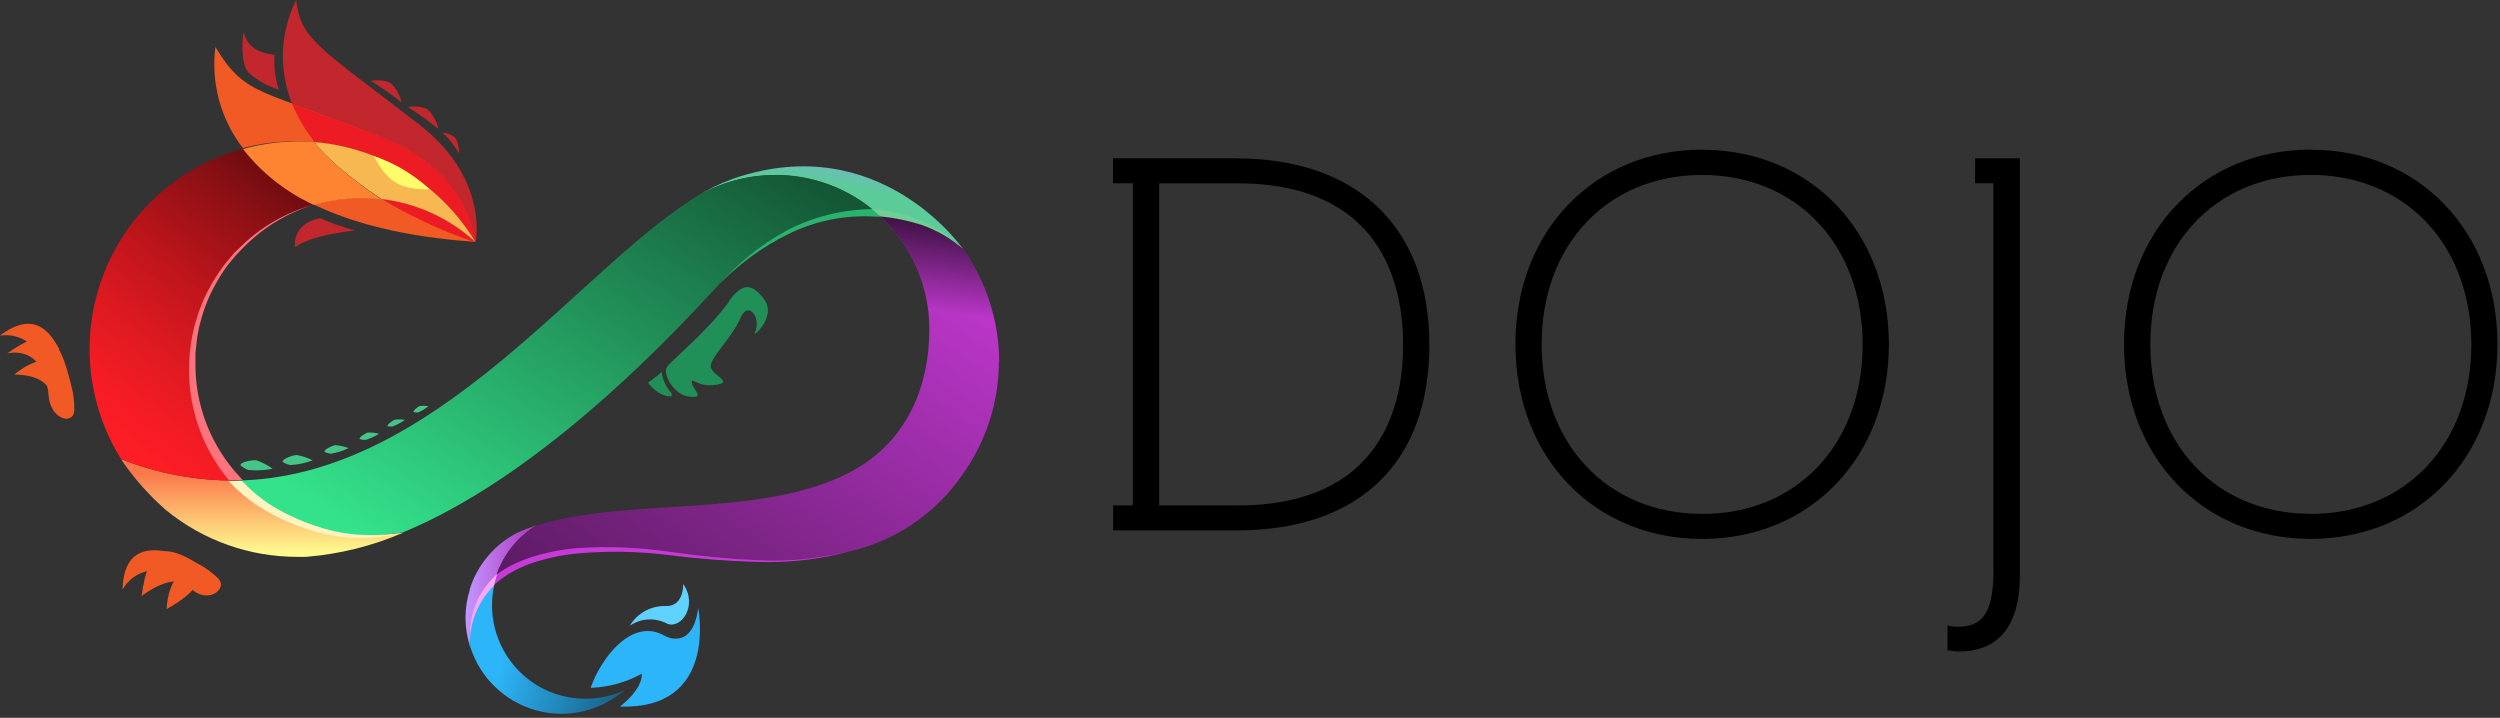 <svg viewBox="0 0 512 147" xmlns="http://www.w3.org/2000/svg" xmlns:xlink="http://www.w3.org/1999/xlink"><rect x="0" y="0" width="512" height="147" fill="#333333" stroke="none"/><defs><linearGradient id="a" x1="50%" x2="50%" y1="95.315%" y2="14.519%"><stop offset="0%" stop-color="#FFFA8F"/><stop offset="100%" stop-color="#FB784B"/></linearGradient><linearGradient id="b" x1="57.415%" x2="68.311%" y1="48.636%" y2="19.732%"><stop offset="0%" stop-color="#5BCB99"/><stop offset="100%" stop-color="#85A8E8"/></linearGradient><linearGradient id="c" x1="9.856%" x2="151.349%" y1="88.682%" y2="-41.454%"><stop offset="0%" stop-color="#34E28B"/><stop offset="100%"/></linearGradient><linearGradient id="d" x1="0%" x2="100%" y1="50.093%" y2="50.093%"><stop offset="0%" stop-color="#C297FF"/><stop offset="100%" stop-color="#AE31BB"/></linearGradient><linearGradient id="e" x1="-63.391%" x2="115.247%" y1="194.889%" y2="3.931%"><stop offset="0%"/><stop offset="100%" stop-color="#D23DE2"/></linearGradient><linearGradient id="f" x1="68.749%" x2="61.518%" y1="-12.436%" y2="21.022%"><stop offset="0%"/><stop offset="100%" stop-opacity="0"/></linearGradient><linearGradient id="g" x1="24.831%" x2="190.586%" y1="47.344%" y2="93.665%"><stop offset="0%" stop-color="#2DB5F9"/><stop offset="100%"/></linearGradient><linearGradient id="h" x1="97.218%" x2="21.817%" y1="-45.343%" y2="94.721%"><stop offset="0%"/><stop offset="21%" stop-color="#48080A"/><stop offset="42%" stop-color="#891014"/><stop offset="61%" stop-color="#BC151B"/><stop offset="78%" stop-color="#E01A21"/><stop offset="91%" stop-color="#F71C24"/><stop offset="100%" stop-color="#FF1D25"/></linearGradient><path id="i" d="M204.63 74.14c0-8.32-2.6-16.43-7.44-23.19 -4.86-4.49-11.16-7.11-17.77-7.4 6.94 6 10.93 14.74 10.91 23.93 0 10.61-3.86 22.76-16.35 29.29 -18.19 9.51-46.08 4.98-64.2 10.91 -4.01 2.43-6.98 6.25-8.35 10.74l-.13.46c5.3-4.68 15.76-8 36.17-5.37 14.57 1.87 26.14 2.38 36.09-.47 9.61-2.1 18.06-7.8 23.62-15.93 4.79-6.73 7.38-14.78 7.39-23.04Z"/></defs><path d="M404.49 37.59l.03-5.17h9.15v5.16 80.39c0 10.1-4.34 15.45-12.48 15.45 -.79-.01-1.58-.11-2.34-.29v-5.03c.64.16 1.3.25 1.96.26 4.59 0 7.45-1.92 7.45-11.47V37.53h-3.79Zm-151.24-5.15c24.71 0 39.49 14.08 39.49 38.21 0 24.13-14.4 37.98-39.49 37.98h-25.27v-5.12h4.03V37.53h-4.07v-5.12h25.27Zm.12 71.08c29.57 0 33.99-20.48 33.99-32.86 0-12.39-4.37-33.12-34-33.12h-15.97v65.97h15.96Zm95.24-72.85c22.15 0 38.23 16.74 38.23 39.85 0 23.1-16.08 39.85-38.24 39.85 -22.16 0-38.24-16.77-38.24-39.86 0-23.1 16.07-39.86 38.23-39.86Zm0 74.59c19.36 0 32.86-14.23 32.86-34.68 0-20.46-13.54-34.75-32.87-34.75 -19.34 0-32.87 14.22-32.87 34.67 0 20.45 13.51 34.74 32.86 34.74Zm124.66-74.6c22.15 0 38.21 16.76 38.21 39.85s-16.08 39.85-38.24 39.85c-22.16 0-38.24-16.77-38.24-39.86 0-23.1 16.1-39.86 38.24-39.86Zm0 74.59c19.35 0 32.86-14.23 32.86-34.68 0-20.46-13.54-34.75-32.87-34.75 -19.34 0-32.87 14.22-32.87 34.67 0 20.45 13.51 34.74 32.86 34.74Z"/><path fill="url(#a)" d="M24.85 94.08l.48.76c2.49 3.54 5.4 6.77 8.66 9.62 7.59 6.21 17.1 9.6 26.91 9.58h1.85c6.81-.56 13.49-2.22 19.77-4.92 -2.82.45-5.67.71-8.52.77 -9.81-.01-19.15-4.18-25.7-11.48 -8.04.06-16.01-1.42-23.49-4.37Z"/><path fill="#F15A24" d="M60.9 28.98c14.9-.02 28.72 7.77 36.42 20.53 -8.93-8.1-21.43-10.98-33-7.6 7.79 3.75 18.41 6.62 33.04 7.62 0 0-.72-13.93-18.54-21.21 -24.95-10.16-28.4-8.14-34.71-18.72 -.94 7.38 1.09 14.84 5.64 20.73 3.63-.96 7.37-1.42 11.13-1.39Z"/><path fill="#ED1C24" d="M78.83 28.34c-8.53-3.4-14.54-5.52-19.03-7.15 1.16 2.85 2.73 5.52 4.67 7.92 13.6 1.12 25.84 8.7 32.9 20.39 -5.34-4.86-12.07-7.92-19.23-8.75 5.92 3.53 12.19 6.46 18.71 8.73h.54s-.75-13.88-18.59-21.16Z"/><path fill="#C1272D" d="M97.34 49.55h.09c.28-1.56 1.94-13.56-11.62-24.08C65.57 9.76 61.62 8.3 60.65-.01c-3.29 6.62-3.6 14.33-.86 21.2 4.47 1.55 10.49 3.66 19 7.14 17.85 7.28 18.55 21.2 18.55 21.2h-.04Z"/><path fill="url(#b)" d="M158.76 35.86c7.59-.01 14.93 2.72 20.67 7.7 6.63.28 12.94 2.93 17.8 7.45 0 0-17.02-24.72-47-14.44 -2.69.96-5.26 2.22-7.68 3.75 4.89-2.93 10.48-4.48 16.18-4.48Z"/><path fill="url(#c)" d="M158.76 35.86c-5.7-.01-11.3 1.53-16.19 4.45l.87-.54C119.2 54.03 89.5 97.88 48.32 98.42c6.56 7.26 15.9 11.41 25.69 11.39 2.85-.07 5.69-.33 8.51-.78 26.78-11.04 52.51-37.43 64.19-50.23 10.82-11.87 22.68-15.91 32.74-15.3 -5.76-4.99-13.12-7.72-20.73-7.69Z"/><path fill="url(#d)" d="M96.2 120.84c-.55 1.76-.84 3.6-.86 5.45 -.01 2.14.32 4.27.96 6.31 -.71-5.18 1.22-10.36 5.14-13.8l.12-.47c1.36-4.5 4.34-8.33 8.35-10.76 -1.27.4-2.52.88-3.73 1.43 -4.83 2.39-8.45 6.66-10.02 11.81Z"/><use fill="url(#e)" xlink:href="#i"/><use opacity=".49" fill="url(#f)" xlink:href="#i"/><path fill="url(#g)" d="M114.31 142.28c-9.96-3.05-15.65-13.5-12.82-23.52 -3.92 3.44-5.85 8.62-5.15 13.79 2 6.27 7.03 11.12 13.37 12.9 6.34 1.78 13.15.25 18.13-4.07 -4.26 1.94-9.08 2.25-13.56.87Z"/><path style="mix-blend-mode:screen;" fill="#2DB5F9" d="M120.95 140.89c1.98-5.79 8.4-14.71 15.28-10.62 0 0 5.59 3.11 6.76-5.73 0 0 4.19 20.86-16.02 20.16 0 0 4.55-3.33 4.5-6.74 -3.24 1.79-6.85 2.79-10.55 2.91Z"/><path style="mix-blend-mode:screen;" fill="#5FD2FF" d="M129.03 128.12c2.25-1.53 5.16-1.68 7.56-.41 2.85 1.26 6.43-3.68 3.33-8.11 0 0 .2 4.56-3.48 4.52 -3.02-.13-5.87 1.4-7.43 3.99Z"/><g fill="#219058"><path d="M149.33 61.74c-4.84 6.59-11.95 12.11-12.78 13.47 -.83 1.35 1.4 5.72 4.67 6.03 3.27.31.76-1.27.48-2.81 -.29-1.55.98.98 4.94.38 3.96-.6-1.44-2.06-1.07-4.06 .37-2 4.44-5.79 6.06-9.59 1.62-3.81 4.39 0 2.97 2.97 -.57 1.18 4.5-3.33 1.94-6.76 -2.56-3.44-4.45-3.53-7.27.32Z"/><path d="M135.53 76.17c-.72.68-2.81 2.21-2.81 2.21s2.05 2.85 4.67 2.8c0 0 .56-.27-.25-1.11 -.91-1.13-1.47-2.49-1.63-3.92Z"/></g><path fill="url(#h)" d="M64.33 41.92c-5.7-2.6-10.69-6.53-14.55-11.47 -13.01 3.51-23.57 12.98-28.49 25.52 -4.92 12.54-3.61 26.66 3.53 38.08 7.47 2.95 15.45 4.43 23.49 4.36 -8.01-8.86-10.9-21.21-7.65-32.69 3.25-11.49 12.18-20.5 23.64-23.84Z"/><path fill="#F7B852" d="M64.41 29.12c1.88 2.72 7.31 7.43 13.7 11.64 7.15.83 13.87 3.89 19.21 8.74 -7.07-11.69-19.31-19.28-32.92-20.4Z"/><path fill="#FF8431" d="M64.41 29.12c-1.16-.1-2.33-.15-3.5-.15 -3.77.02-7.51.54-11.14 1.55 3.85 4.93 8.84 8.86 14.54 11.46 4.47-1.31 9.15-1.7 13.78-1.14 -6.4-4.31-11.82-9.02-13.71-11.75Z"/><path fill="#FFFB69" d="M88.02 38.81c-3.28-3.08-7.18-5.41-11.43-6.83 2.74 5.22 5.11 6.82 11.42 6.82Z"/><g fill="#C1272D"><path d="M75.98 16.59c2.13 1.29 4.17 2.73 6.12 4.28 .48.37-.88-3.33-2.45-4.03 -1.19-.42-2.46-.51-3.68-.27Z"/><path d="M83.54 21.93c2.1 1.33 4.13 2.78 6.08 4.35 .49.35-.85-3.34-2.42-4.06 -1.18-.43-2.44-.53-3.67-.3Z"/><path d="M90.65 27.17c1.28 1.2 2.39 2.59 3.29 4.11 .24.35 0-2.42-.86-3.22 -.72-.52-1.56-.83-2.44-.91Z"/></g><g fill="#44C688"><path d="M57.88 94.6c-.19-.61 2.19-1.39 2.83-1.42 1.16.19 2.29.56 3.33 1.1 -1.47.55-3.02.88-4.59.96 -.57-.11-1.12-.33-1.6-.66Z"/><path d="M66.47 92.55c-.21-.47 1.63-1.3 2.15-1.38 .94.05 1.87.26 2.75.6 -1.13.56-2.34.95-3.59 1.15 -.47-.04-.92-.17-1.33-.39Z"/><path d="M73.67 89.92c-.21-.38 1.23-1.21 1.63-1.33 .78-.05 1.56.04 2.32.24 -.87.56-1.81.99-2.8 1.27 -.4.01-.8-.06-1.17-.21Z"/><path d="M79.39 87.31c-.22-.33 1.04-1.19 1.4-1.33 .7-.12 1.42-.12 2.13 0 -.77.57-1.61 1.03-2.52 1.35 -.35.05-.7.04-1.03-.04Z"/><path d="M84.73 84.4c-.21-.27.84-1.08 1.15-1.22 .61-.1 1.24-.1 1.85 0 -.64.54-1.35.98-2.11 1.3 -.31.03-.62-.01-.91-.1Z"/><path d="M49.25 95.28c-.1-.69 2.55-1.1 3.24-1.02 1.19.4 2.32.99 3.33 1.74 -1.65.33-3.34.42-5.01.24 -.59-.22-1.13-.55-1.58-.99Z"/></g><path fill="#C1272D" d="M50.89 14.87c1.8 1.6 3.93 2.79 6.23 3.5 -.77-2.29-1.07-4.7-.88-7.1 0-.18-5.38-.1-6.24-4.51 -.24-.89-1 5.97.87 8.09Z"/><g fill="#F15A24"><path d="M32.58 116.82c.15-1.46.91-2.78 2.1-3.64l.17-.1c-.45-.11-.9-.18-1.35-.24 -6.41-.96-8.05 2.86-8.38 7.15 0 .24 0 .49 0 .73 1.49-2.64 4.37-4.17 7.39-3.93h.04Z"/><path d="M40.4 115.38c-6.38-3.87-9.97-4.15-11.39 6.68 0 0 6.7-5.31 9.88-1.8 3.44 3.82 8.12.29 5.67-1.92 -1.24-1.2-2.65-2.2-4.18-2.98Z"/><path d="M37.76 116.68c-3.62 2.4-3.62 8.06-3.62 8.06s6.59-3.58 6.08-5.81c-.22-1.23-1.23-2.16-2.47-2.27Z"/><path d="M7.79 72.13c1.22-.8 2.73-1.03 4.14-.64h.18c-.2-.41-.42-.81-.66-1.19 -3.34-5.54-7.33-4.42-10.89-2 -.22.14-.41.29-.6.45 2.98-.49 5.98.8 7.68 3.3l.1.06Z"/><path d="M14.56 78.79c-2.33-9.2-4.2-12.76-13.09-6.4 0 0 7.6-2.19 8.48 8.63 .4 5.11 5.33 6.14 5.27 2.83 .02-1.72-.2-3.44-.68-5.09Z"/><path d="M11.32 73.86c-4.23-1-8.38 2.86-8.38 2.86s6.5-.22 7.28 3.71c.45 2.19 1.09-6.59 1.09-6.59Z"/></g><path fill="#29B36E" d="M146.74 58.86c4.08-4.75 8.99-8.72 14.5-11.72 5.36-2.76 11.29-4.23 17.32-4.32l1.73 1.55h-.91c-6.16-.41-12.31.81-17.84 3.52 -5.56 2.72-10.58 6.43-14.82 10.94Z"/><path fill="#6FD191" d="M179.22 42.89c3.37.31 6.68 1.16 9.79 2.51 3.09 1.31 5.89 3.22 8.24 5.61 -2.51-2.21-5.43-3.9-8.6-4.98 -2.75-.87-5.58-1.45-8.44-1.72l-1.74-1.56 .71.12Z"/><path fill="#C83AD7" d="M101.86 117.55c.93-.66 1.9-1.26 2.91-1.78 .7-.36 1.42-.69 2.16-.97 .73-.32 1.55-.55 2.22-.8 2.99-.92 6.08-1.51 9.21-1.75 6.2-.41 12.43-.16 18.58.73 6.1.89 12.25 1.48 18.41 1.76 6.17.31 12.35-.3 18.35-1.81 -5.98 1.62-12.17 2.35-18.36 2.15 -6.19-.16-12.36-.64-18.5-1.42 -6.11-.75-12.28-.86-18.4-.33 -3.04.27-6.04.88-8.94 1.8 -.72.24-1.44.48-2.13.79 -.7.28-1.38.61-2.05.96 -1.32.7-2.56 1.54-3.68 2.52l-.5.43c.15-.8.37-1.58.63-2.34Z"/><path fill="#C1272D" d="M65.48 44.67c-5.96 1.3-5.04 6.03-5.04 6.03s1.88-2.28 12.25-3.51c-2.47-.66-4.89-1.5-7.22-2.53Z"/><path fill="#FBA9FF" d="M96.31 132.64c-.2-1.32-.23-2.65-.08-3.97 .13-1.35.42-2.67.85-3.95 .43-1.29 1.02-2.52 1.74-3.67 .75-1.14 1.62-2.18 2.6-3.12l.42-.39s-.6 1.88-.66 2.35c-.56.56-1.09 1.17-1.56 1.8 -1.58 2.06-2.64 4.46-3.12 7.01 -.25 1.28-.32 2.59-.22 3.89Z"/><path fill="#FF737D" d="M46.96 98.45c-3.68-4.38-6.24-9.59-7.44-15.18 -.64-2.92-.9-5.91-.77-8.89l.12-2.23 .31-2.22c.1-.74.25-1.47.43-2.19 .14-.73.33-1.45.56-2.16 .83-2.85 2.03-5.57 3.58-8.1 .76-1.27 1.6-2.49 2.51-3.65l1.43-1.69c.46-.57 1.02-1.07 1.55-1.56 2.09-2.07 4.45-3.85 7-5.32 2.55-1.45 5.26-2.58 8.07-3.39 -2.78.89-5.45 2.1-7.94 3.61 -2.48 1.52-4.75 3.36-6.76 5.45 -.49.53-1.02 1.02-1.47 1.55l-1.44 1.73c-.86 1.16-1.65 2.38-2.36 3.64 -1.44 2.5-2.54 5.18-3.26 7.98 -.21.69-.37 1.39-.49 2.1 -.15.7-.25 1.41-.32 2.13l-.24 2.13v2.15c-.04 2.86.29 5.72.99 8.49 1.39 5.54 4.16 10.64 8.06 14.82l.62.67s-2.34.04-2.86 0Z"/><path fill="#FFF4C0" d="M82.54 109.14c-3.08.68-6.21 1.04-9.36 1.06 -3.18-.09-6.33-.62-9.36-1.56 -3.04-.91-5.97-2.13-8.74-3.67 -2.81-1.54-5.38-3.49-7.61-5.77l-.66-.69h2.77c1.84 1.97 3.94 3.7 6.23 5.14 2.65 1.61 5.48 2.92 8.43 3.91 2.89 1.05 5.92 1.71 8.99 1.94 3.09.19 6.19.06 9.26-.39Z"/></svg>